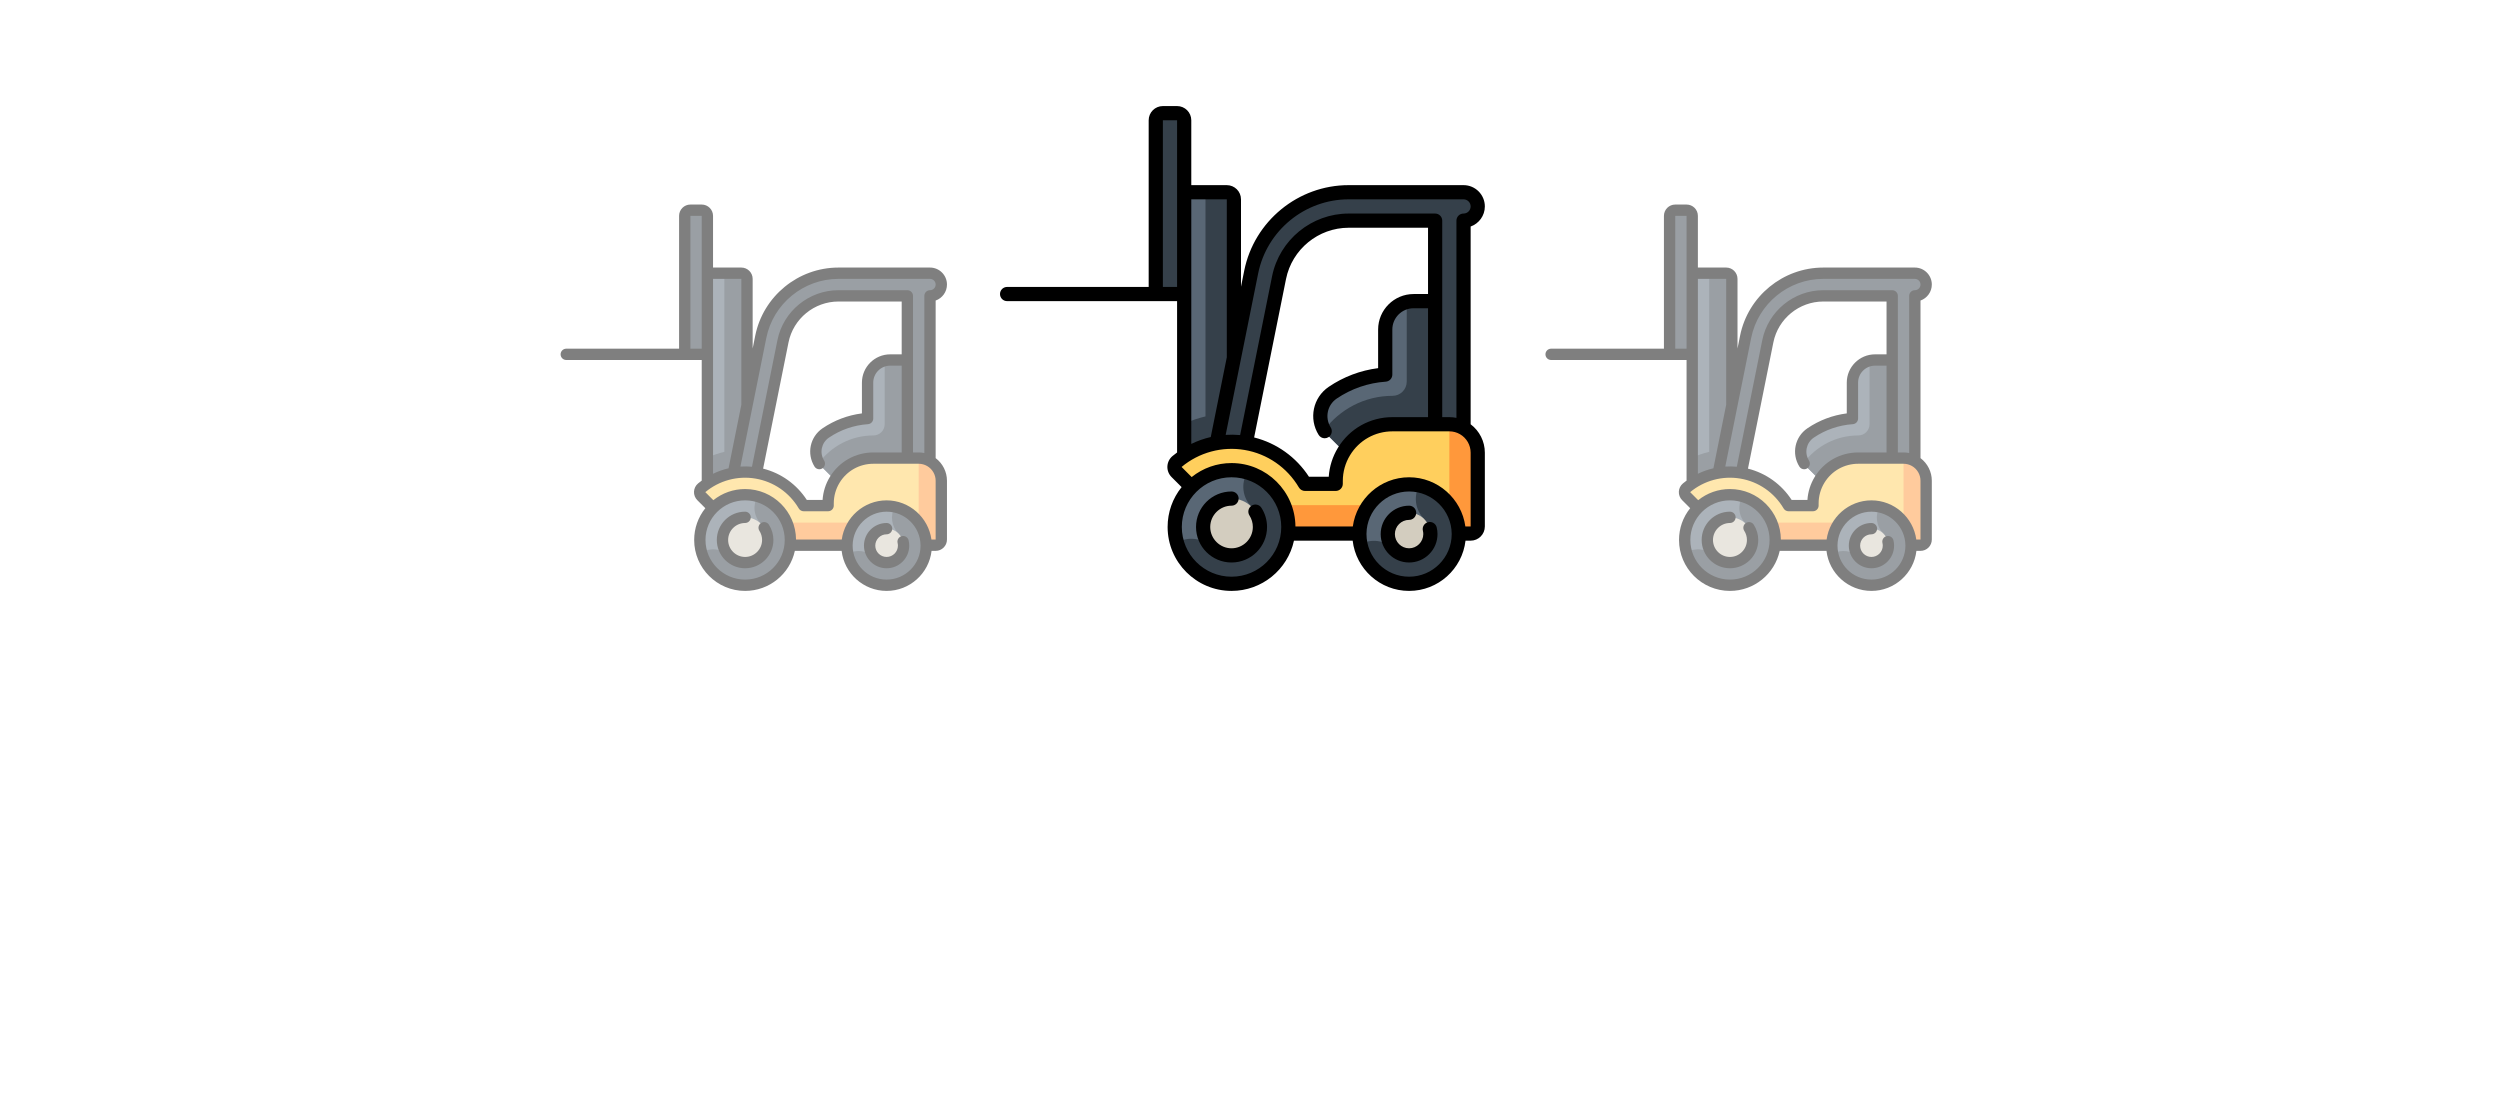 <svg width="330" height="146" viewBox="0 0 330 146" fill="none" xmlns="http://www.w3.org/2000/svg">
<rect y="0" width="330" height="146" rx="20" fill="white" fill-opacity="0.8"/>
<path d="M182.85 43.5V49.445C180.294 49.618 177.924 50.476 175.921 51.835C173.979 53.153 173.732 55.921 175.391 57.581L177.407 59.597L191.312 56V39.75H186.6C184.529 39.75 182.85 41.429 182.85 43.5ZM162.875 61.459H156.312V26.312C156.312 26.064 156.411 25.825 156.587 25.65C156.763 25.474 157.001 25.375 157.25 25.375H161.938C162.455 25.375 162.875 25.795 162.875 26.312V61.459Z" fill="#596775"/>
<path d="M193.188 25.375H178.024C171.797 25.375 166.386 29.806 165.157 35.911L162.875 47.254V26.312C162.875 25.794 162.455 25.375 161.937 25.375H159.125V54.965C158.157 55.194 157.215 55.518 156.312 55.932V61.459H162.875V60.288L164.03 60.521L168.834 36.651C169.714 32.273 173.56 29.125 178.024 29.125H189.438V39.75H186.6C186.285 39.75 185.98 39.789 185.688 39.862V50.375C185.688 51.411 184.848 52.25 183.813 52.25C180.121 52.25 176.84 54.037 174.787 56.791C174.953 57.08 175.156 57.345 175.391 57.581L177.407 59.597C186.77 57.175 184.793 57.687 189.438 56.485V57.875H193.188V29.125C194.223 29.125 195.063 28.286 195.063 27.25C195.063 26.214 194.223 25.375 193.188 25.375Z" fill="#35404A"/>
<path d="M191.312 56H183.812C179.67 56 176.312 59.358 176.312 63.5V63.868H172.261C170.304 60.546 166.689 58.312 162.562 58.312C159.83 58.312 157.321 59.292 155.37 60.919C154.945 61.273 154.914 61.914 155.305 62.305L162.562 69.562V70.431H194.125C194.374 70.431 194.612 70.332 194.788 70.156C194.964 69.98 195.062 69.742 195.062 69.493V59.75C195.062 57.679 193.383 56 191.312 56Z" fill="#FFCF5D"/>
<path d="M159.681 66.681L162.563 69.562V70.431H194.125C194.374 70.431 194.612 70.332 194.788 70.156C194.964 69.98 195.063 69.742 195.063 69.493V59.75C195.063 57.679 193.383 56 191.313 56V66.681H159.681Z" fill="#FF983B"/>
<path d="M186 77.062C182.381 77.062 179.438 74.119 179.438 70.5C179.438 66.881 182.381 63.938 186 63.938C189.619 63.938 192.562 66.881 192.562 70.5C192.562 74.119 189.619 77.062 186 77.062Z" fill="#596775"/>
<path d="M187.341 64.076C186.572 65.497 186.788 67.31 187.989 68.511L184.011 72.489C182.81 71.288 180.997 71.072 179.576 71.841C180.197 74.819 182.841 77.063 186 77.063C189.619 77.063 192.563 74.119 192.563 70.5C192.563 67.341 190.319 64.697 187.341 64.076Z" fill="#35404A"/>
<path d="M188.812 70.5C188.812 72.053 187.553 73.312 186 73.312C184.447 73.312 183.188 72.053 183.188 70.5C183.188 68.947 184.447 67.688 186 67.688C187.553 67.688 188.812 68.947 188.812 70.5Z" fill="#D3CDBF"/>
<path d="M162.562 77.062C158.427 77.062 155.062 73.698 155.062 69.562C155.062 65.427 158.427 62.062 162.562 62.062C166.698 62.062 170.062 65.427 170.062 69.562C170.062 73.698 166.698 77.062 162.562 77.062Z" fill="#596775"/>
<path d="M164.634 62.356C163.786 63.794 163.979 65.676 165.214 66.911L159.911 72.214C158.675 70.979 156.793 70.786 155.355 71.634C156.257 74.765 159.145 77.062 162.562 77.062C166.698 77.062 170.062 73.698 170.062 69.562C170.062 66.145 167.765 63.257 164.634 62.356Z" fill="#35404A"/>
<path d="M166.312 69.562C166.312 71.634 164.633 73.312 162.562 73.312C160.491 73.312 158.812 71.634 158.812 69.562C158.812 67.491 160.491 65.812 162.562 65.812C164.633 65.812 166.312 67.491 166.312 69.562Z" fill="#D3CDBF"/>
<path d="M156.312 15.875C156.312 15.357 155.892 14.938 155.375 14.938H153.5C153.251 14.938 153.013 15.036 152.837 15.212C152.661 15.388 152.562 15.626 152.562 15.875V37.875C152.562 38.124 152.661 38.362 152.837 38.538C153.013 38.714 153.251 38.812 153.5 38.812H156.312V15.875Z" fill="#35404A"/>
<path d="M194.125 56.003V29.902C195.216 29.515 196 28.472 196 27.25C196 25.699 194.738 24.438 193.188 24.438H178.024C171.353 24.438 165.555 29.185 164.238 35.726L163.812 37.843V26.312C163.812 25.279 162.971 24.438 161.938 24.438H157.25V15.875C157.25 14.841 156.409 14 155.375 14H153.5C152.466 14 151.625 14.841 151.625 15.875V37.875H132.938C132.42 37.875 132 38.294 132 38.812C132 39.331 132.42 39.75 132.938 39.75H155.375V59.728C155.168 59.878 154.966 60.035 154.77 60.198C154.569 60.366 154.406 60.573 154.289 60.807C154.173 61.041 154.107 61.297 154.095 61.558C154.083 61.818 154.126 62.077 154.22 62.32C154.314 62.563 154.458 62.783 154.642 62.968L155.973 64.299C154.776 65.79 154.125 67.627 154.125 69.562C154.125 74.215 157.91 78 162.562 78C166.563 78 169.969 75.202 170.803 71.368H178.552C178.984 75.096 182.158 78 186 78C189.841 78 193.016 75.096 193.448 71.368H194.125C195.159 71.368 196 70.527 196 69.493V59.75C196 58.272 195.292 56.882 194.125 56.003ZM155.375 26.312V37.875H153.5V15.875H155.375V26.312ZM166.077 36.096C167.217 30.427 172.242 26.312 178.024 26.312H193.188C193.705 26.312 194.125 26.733 194.125 27.25C194.125 27.767 193.705 28.188 193.188 28.188C193.064 28.188 192.942 28.212 192.829 28.259C192.715 28.306 192.612 28.375 192.524 28.462C192.437 28.549 192.368 28.652 192.321 28.766C192.274 28.88 192.25 29.002 192.25 29.125V55.158C191.942 55.095 191.627 55.063 191.312 55.062H190.375V29.125C190.375 28.876 190.276 28.638 190.1 28.462C189.925 28.286 189.686 28.188 189.438 28.188H178.024C173.131 28.188 168.88 31.669 167.915 36.466L163.696 57.43C163.062 57.372 162.425 57.363 161.789 57.403L166.077 36.096ZM174.064 57.411C174.149 57.546 174.266 57.657 174.405 57.734C174.544 57.811 174.701 57.852 174.86 57.852C175.03 57.852 175.202 57.805 175.357 57.708C175.568 57.576 175.717 57.366 175.773 57.123C175.829 56.881 175.786 56.627 175.654 56.416C174.849 55.131 175.197 53.459 176.447 52.611C178.367 51.309 180.599 50.539 182.914 50.38C183.151 50.364 183.373 50.259 183.535 50.085C183.697 49.912 183.788 49.683 183.788 49.445V43.5C183.788 41.949 185.049 40.688 186.6 40.688H188.5V55.062H183.812C180.848 55.062 178.154 56.575 176.607 59.108C175.9 60.266 175.484 61.577 175.394 62.931H172.783C171.098 60.337 168.518 58.493 165.545 57.744L169.753 36.835C170.542 32.911 174.021 30.062 178.024 30.062H188.5V38.812H186.6C184.015 38.812 181.912 40.915 181.912 43.5V48.595C179.576 48.893 177.343 49.737 175.395 51.06C173.306 52.477 172.722 55.267 174.064 57.411ZM157.25 26.312H161.938V47.161L159.819 57.688C158.931 57.892 158.069 58.197 157.25 58.597V26.312ZM162.562 76.125C158.944 76.125 156 73.181 156 69.562C156 65.942 158.941 63 162.562 63C166.181 63 169.125 65.944 169.125 69.562C169.125 73.195 166.18 76.125 162.562 76.125ZM186 76.125C182.898 76.125 180.375 73.602 180.375 70.495C180.376 70.477 180.376 70.459 180.376 70.44C180.409 67.372 182.931 64.875 186 64.875C189.068 64.875 191.591 67.372 191.623 70.44C191.624 70.459 191.624 70.477 191.625 70.5C191.625 73.602 189.102 76.125 186 76.125ZM194.125 69.493H193.428C192.932 65.838 189.777 63 186 63C182.225 63 179.072 65.835 178.572 69.493H170.998C170.961 64.873 167.191 61.125 162.562 61.125C160.628 61.125 158.791 61.776 157.3 62.972L155.97 61.638C157.112 60.685 158.447 59.992 159.883 59.604C161.318 59.217 162.821 59.145 164.287 59.395C167.286 59.901 169.898 61.706 171.454 64.344C171.536 64.485 171.654 64.601 171.796 64.682C171.938 64.763 172.098 64.806 172.261 64.806H176.312C176.83 64.806 177.25 64.386 177.25 63.868V63.5C177.25 62.292 177.581 61.111 178.207 60.086C179.411 58.114 181.506 56.938 183.812 56.938H191.312C191.806 56.938 192.292 57.068 192.718 57.315C193.585 57.816 194.125 58.75 194.125 59.75V69.493H194.125Z" fill="black"/>
<path d="M165.21 66.746C165.106 66.813 165.017 66.899 164.947 67C164.877 67.102 164.827 67.216 164.801 67.336C164.775 67.456 164.773 67.581 164.795 67.702C164.816 67.823 164.862 67.939 164.929 68.042C165.221 68.496 165.376 69.023 165.375 69.562C165.372 71.11 164.111 72.373 162.562 72.375C161.015 72.373 159.753 71.11 159.75 69.562C159.753 68.015 161.015 66.752 162.562 66.75C163.079 66.75 163.5 66.33 163.5 65.812C163.5 65.296 163.079 64.875 162.562 64.875C159.966 64.875 157.875 66.976 157.875 69.562C157.875 72.154 159.971 74.25 162.562 74.25C165.152 74.25 167.25 72.154 167.25 69.562C167.251 68.663 166.992 67.783 166.505 67.027C166.222 66.585 165.636 66.471 165.21 66.746ZM188.514 68.925C188.019 69.044 187.699 69.544 187.822 70.058V70.059C187.857 70.203 187.875 70.351 187.875 70.5C187.872 71.531 187.031 72.373 186 72.375C184.967 72.373 184.126 71.531 184.125 70.5C184.126 69.467 184.967 68.626 186 68.625C186.516 68.625 186.938 68.204 186.938 67.688C186.938 67.171 186.518 66.751 186.002 66.75H186C183.93 66.75 182.25 68.425 182.25 70.5C182.25 72.566 183.921 74.25 186 74.25C187.001 74.25 187.944 73.86 188.651 73.151C189.36 72.444 189.75 71.501 189.75 70.5C189.75 70.201 189.715 69.904 189.645 69.616C189.616 69.496 189.564 69.383 189.492 69.284C189.419 69.184 189.328 69.1 189.223 69.036C189.118 68.971 189.001 68.928 188.879 68.909C188.758 68.891 188.633 68.896 188.514 68.925Z" fill="black"/>
<g opacity="0.5" filter="url(#filter0_f_43_7)">
<path d="M114.521 50.508V55.245C112.485 55.383 110.596 56.067 108.999 57.15C107.452 58.2 107.255 60.406 108.577 61.728L110.184 63.335L121.265 60.469V47.52H117.509C115.859 47.52 114.521 48.857 114.521 50.508ZM98.603 64.819H93.374V36.812C93.374 36.613 93.453 36.423 93.593 36.283C93.733 36.143 93.923 36.065 94.121 36.065H97.856C98.269 36.065 98.603 36.399 98.603 36.812V64.819Z" fill="#596775"/>
<path d="M122.759 36.065H110.676C105.714 36.065 101.401 39.596 100.422 44.46L98.603 53.5V36.812C98.603 36.399 98.269 36.065 97.856 36.065H95.615V59.644C94.844 59.826 94.094 60.084 93.374 60.414V64.819H98.603V63.886L99.524 64.071L103.352 45.05C104.054 41.562 107.118 39.053 110.676 39.053H119.771V47.52H117.509C117.258 47.52 117.015 47.551 116.782 47.609V55.986C116.782 56.812 116.113 57.48 115.288 57.48C112.347 57.48 109.732 58.905 108.096 61.099C108.228 61.329 108.39 61.541 108.577 61.728L110.184 63.335C117.645 61.405 116.069 61.813 119.771 60.855V61.963H122.759V39.053C123.584 39.053 124.253 38.384 124.253 37.559C124.253 36.733 123.584 36.065 122.759 36.065Z" fill="#35404A"/>
<path d="M121.265 60.469H115.288C111.987 60.469 109.312 63.145 109.312 66.445V66.739H106.083C104.523 64.092 101.643 62.312 98.355 62.312C96.177 62.312 94.178 63.092 92.623 64.388C92.284 64.67 92.259 65.182 92.571 65.493L98.355 71.276V71.968H123.506C123.704 71.968 123.894 71.889 124.034 71.749C124.174 71.609 124.253 71.419 124.253 71.221V63.457C124.253 61.807 122.915 60.469 121.265 60.469Z" fill="#FFCF5D"/>
<path d="M96.058 68.98L98.355 71.276V71.968H123.506C123.704 71.968 123.894 71.889 124.034 71.749C124.174 71.609 124.253 71.419 124.253 71.221V63.457C124.253 61.807 122.915 60.469 121.265 60.469V68.98H96.058Z" fill="#FF983B"/>
<path d="M117.031 77.253C114.148 77.253 111.802 74.907 111.802 72.023C111.802 69.14 114.148 66.794 117.031 66.794C119.915 66.794 122.261 69.14 122.261 72.023C122.261 74.907 119.915 77.253 117.031 77.253Z" fill="#596775"/>
<path d="M118.1 66.904C117.487 68.037 117.659 69.481 118.616 70.439L115.447 73.608C114.489 72.651 113.045 72.48 111.912 73.092C112.407 75.465 114.514 77.253 117.031 77.253C119.915 77.253 122.261 74.907 122.261 72.023C122.261 69.506 120.473 67.399 118.1 66.904Z" fill="#35404A"/>
<path d="M119.272 72.023C119.272 73.261 118.269 74.265 117.031 74.265C115.794 74.265 114.79 73.261 114.79 72.023C114.79 70.786 115.794 69.782 117.031 69.782C118.269 69.782 119.272 70.786 119.272 72.023Z" fill="#D3CDBF"/>
<path d="M98.355 77.253C95.059 77.253 92.378 74.572 92.378 71.276C92.378 67.981 95.059 65.3 98.355 65.3C101.65 65.3 104.331 67.981 104.331 71.276C104.331 74.572 101.65 77.253 98.355 77.253Z" fill="#596775"/>
<path d="M100.005 65.534C99.329 66.679 99.483 68.179 100.467 69.163L96.241 73.39C95.257 72.405 93.757 72.251 92.611 72.927C93.329 75.422 95.632 77.253 98.354 77.253C101.65 77.253 104.331 74.572 104.331 71.276C104.331 68.553 102.5 66.252 100.005 65.534Z" fill="#35404A"/>
<path d="M101.343 71.276C101.343 72.927 100.005 74.265 98.355 74.265C96.704 74.265 95.366 72.927 95.366 71.276C95.366 69.626 96.704 68.288 98.355 68.288C100.005 68.288 101.343 69.626 101.343 71.276Z" fill="#D3CDBF"/>
<path d="M93.374 28.494C93.374 28.082 93.039 27.747 92.627 27.747H91.133C90.935 27.747 90.745 27.826 90.605 27.966C90.465 28.106 90.386 28.296 90.386 28.494V46.025C90.386 46.224 90.465 46.413 90.605 46.554C90.745 46.694 90.935 46.773 91.133 46.773H93.374V28.494Z" fill="#35404A"/>
<path d="M123.506 60.471V39.672C124.375 39.363 125 38.532 125 37.559C125 36.323 123.995 35.317 122.759 35.317H110.676C105.359 35.317 100.739 39.1 99.69 44.313L99.351 46V36.812C99.351 35.988 98.68 35.317 97.856 35.317H94.121V28.494C94.121 27.67 93.451 27 92.627 27H91.133C90.309 27 89.639 27.67 89.639 28.494V46.025H74.747C74.335 46.025 74 46.36 74 46.773C74 47.185 74.335 47.52 74.747 47.52H92.627V63.44C92.462 63.559 92.301 63.684 92.145 63.814C91.985 63.948 91.855 64.113 91.762 64.299C91.669 64.486 91.616 64.689 91.607 64.897C91.597 65.105 91.632 65.312 91.707 65.505C91.782 65.699 91.896 65.874 92.043 66.021L93.104 67.082C92.15 68.271 91.631 69.734 91.631 71.276C91.631 74.984 94.647 78 98.355 78C101.543 78 104.256 75.77 104.921 72.715H111.096C111.44 75.686 113.97 78 117.031 78C120.092 78 122.622 75.686 122.967 72.715H123.506C124.33 72.715 125 72.045 125 71.221V63.457C125 62.279 124.436 61.172 123.506 60.471ZM92.627 36.812V46.025H91.133V28.494H92.627V36.812ZM101.155 44.608C102.064 40.09 106.068 36.812 110.676 36.812H122.759C123.171 36.812 123.506 37.147 123.506 37.559C123.506 37.971 123.171 38.306 122.759 38.306C122.661 38.306 122.564 38.325 122.473 38.362C122.382 38.4 122.3 38.455 122.23 38.524C122.161 38.594 122.106 38.676 122.069 38.767C122.031 38.858 122.012 38.955 122.012 39.053V59.798C121.766 59.747 121.516 59.722 121.265 59.722H120.518V39.053C120.518 38.855 120.439 38.665 120.299 38.525C120.159 38.384 119.969 38.306 119.771 38.306H110.676C106.777 38.306 103.389 41.08 102.619 44.903L99.258 61.608C98.753 61.562 98.245 61.555 97.738 61.587L101.155 44.608ZM107.52 61.593C107.587 61.701 107.681 61.789 107.792 61.851C107.903 61.912 108.027 61.944 108.154 61.944C108.289 61.944 108.427 61.907 108.55 61.83C108.718 61.725 108.837 61.557 108.881 61.364C108.926 61.171 108.892 60.968 108.787 60.8C108.145 59.776 108.423 58.444 109.419 57.768C110.949 56.73 112.727 56.117 114.572 55.991C114.761 55.978 114.938 55.894 115.067 55.755C115.196 55.617 115.268 55.435 115.268 55.245V50.508C115.268 49.272 116.274 48.267 117.509 48.267H119.023V59.722H115.288C112.925 59.722 110.779 60.927 109.546 62.946C108.983 63.868 108.652 64.913 108.58 65.992H106.499C105.156 63.925 103.1 62.456 100.731 61.859L104.084 45.197C104.714 42.07 107.485 39.8 110.676 39.8H119.023V46.773H117.509C115.45 46.773 113.774 48.448 113.774 50.508V54.568C111.912 54.805 110.133 55.478 108.58 56.532C106.916 57.661 106.45 59.885 107.52 61.593ZM94.121 36.812H97.856V53.425L96.169 61.813C95.461 61.977 94.774 62.219 94.121 62.538V36.812ZM98.355 76.506C95.471 76.506 93.125 74.16 93.125 71.276C93.125 68.391 95.469 66.047 98.355 66.047C101.238 66.047 103.584 68.393 103.584 71.276C103.584 74.171 101.237 76.506 98.355 76.506ZM117.031 76.506C114.56 76.506 112.549 74.495 112.549 72.019C112.55 72.005 112.55 71.991 112.55 71.976C112.576 69.531 114.586 67.541 117.031 67.541C119.476 67.541 121.487 69.531 121.512 71.976C121.512 71.991 121.513 72.005 121.514 72.023C121.514 74.495 119.503 76.506 117.031 76.506ZM123.506 71.221H122.951C122.555 68.308 120.041 66.047 117.031 66.047C114.023 66.047 111.51 68.306 111.112 71.221H105.077C105.047 67.539 102.043 64.553 98.355 64.553C96.812 64.553 95.349 65.072 94.161 66.025L93.101 64.962C94.011 64.203 95.075 63.65 96.219 63.341C97.363 63.032 98.561 62.975 99.729 63.174C102.119 63.578 104.2 65.015 105.44 67.118C105.506 67.23 105.6 67.323 105.712 67.387C105.825 67.452 105.953 67.486 106.083 67.486H109.311C109.724 67.486 110.058 67.151 110.058 66.739V66.445C110.058 65.483 110.322 64.542 110.821 63.724C111.781 62.154 113.45 61.216 115.288 61.216H121.264C121.658 61.216 122.045 61.32 122.384 61.516C123.076 61.916 123.505 62.66 123.505 63.457V71.221H123.506Z" fill="black"/>
<path d="M100.464 69.032C100.382 69.085 100.31 69.154 100.254 69.235C100.198 69.315 100.159 69.406 100.138 69.502C100.117 69.598 100.116 69.697 100.133 69.794C100.151 69.89 100.187 69.983 100.24 70.065C100.473 70.426 100.596 70.847 100.596 71.276C100.594 72.509 99.589 73.516 98.355 73.518C97.121 73.516 96.115 72.509 96.113 71.276C96.115 70.043 97.121 69.037 98.355 69.035C98.766 69.035 99.102 68.701 99.102 68.288C99.102 67.877 98.766 67.541 98.355 67.541C96.285 67.541 94.619 69.215 94.619 71.276C94.619 73.342 96.289 75.012 98.355 75.012C100.418 75.012 102.09 73.342 102.09 71.276C102.091 70.56 101.885 69.858 101.496 69.256C101.27 68.903 100.804 68.813 100.464 69.032ZM119.034 70.768C118.64 70.864 118.385 71.262 118.483 71.671V71.672C118.511 71.787 118.525 71.905 118.525 72.023C118.523 72.845 117.853 73.516 117.031 73.518C116.208 73.516 115.538 72.845 115.537 72.023C115.538 71.201 116.208 70.531 117.031 70.529C117.443 70.529 117.778 70.194 117.778 69.782C117.778 69.371 117.444 69.036 117.033 69.035H117.031C115.381 69.035 114.043 70.37 114.043 72.023C114.043 73.67 115.374 75.012 117.031 75.012C117.829 75.012 118.58 74.701 119.144 74.136C119.709 73.572 120.02 72.822 120.02 72.023C120.02 71.785 119.992 71.548 119.936 71.319C119.913 71.224 119.872 71.134 119.814 71.054C119.756 70.975 119.683 70.908 119.6 70.856C119.516 70.805 119.423 70.771 119.326 70.756C119.229 70.741 119.13 70.745 119.034 70.768Z" fill="black"/>
</g>
<g opacity="0.5" filter="url(#filter1_f_43_7)">
<path d="M244.521 50.508V55.245C242.485 55.383 240.596 56.067 238.999 57.15C237.452 58.2 237.255 60.406 238.577 61.728L240.184 63.335L251.265 60.469V47.52H247.509C245.859 47.52 244.521 48.857 244.521 50.508ZM228.604 64.819H223.374V36.812C223.374 36.613 223.453 36.423 223.593 36.283C223.733 36.143 223.923 36.065 224.121 36.065H227.856C228.269 36.065 228.604 36.399 228.604 36.812V64.819Z" fill="#596775"/>
<path d="M252.759 36.065H240.676C235.714 36.065 231.401 39.596 230.422 44.46L228.603 53.5V36.812C228.603 36.399 228.269 36.065 227.856 36.065H225.615V59.644C224.844 59.826 224.094 60.084 223.374 60.414V64.819H228.603V63.886L229.524 64.071L233.352 45.05C234.054 41.562 237.118 39.053 240.676 39.053H249.771V47.52H247.509C247.258 47.52 247.015 47.551 246.782 47.609V55.986C246.782 56.812 246.113 57.48 245.288 57.48C242.347 57.48 239.732 58.905 238.096 61.099C238.228 61.329 238.39 61.541 238.577 61.728L240.184 63.335C247.645 61.405 246.069 61.813 249.771 60.855V61.963H252.759V39.053C253.584 39.053 254.253 38.384 254.253 37.559C254.253 36.733 253.584 36.065 252.759 36.065Z" fill="#35404A"/>
<path d="M251.265 60.469H245.288C241.987 60.469 239.312 63.145 239.312 66.445V66.739H236.083C234.523 64.092 231.643 62.312 228.354 62.312C226.177 62.312 224.178 63.092 222.623 64.388C222.285 64.67 222.259 65.182 222.571 65.493L228.354 71.276V71.968H253.506C253.704 71.968 253.894 71.889 254.034 71.749C254.174 71.609 254.253 71.419 254.253 71.221V63.457C254.253 61.807 252.915 60.469 251.265 60.469Z" fill="#FFCF5D"/>
<path d="M226.058 68.98L228.354 71.276V71.968H253.506C253.704 71.968 253.894 71.889 254.034 71.749C254.174 71.609 254.253 71.419 254.253 71.221V63.457C254.253 61.807 252.915 60.469 251.265 60.469V68.98H226.058Z" fill="#FF983B"/>
<path d="M247.031 77.253C244.148 77.253 241.802 74.907 241.802 72.023C241.802 69.14 244.148 66.794 247.031 66.794C249.915 66.794 252.261 69.14 252.261 72.023C252.261 74.907 249.915 77.253 247.031 77.253Z" fill="#596775"/>
<path d="M248.1 66.904C247.487 68.037 247.659 69.481 248.616 70.439L245.447 73.608C244.489 72.651 243.045 72.48 241.912 73.092C242.407 75.465 244.514 77.253 247.031 77.253C249.915 77.253 252.261 74.907 252.261 72.023C252.261 69.506 250.473 67.399 248.1 66.904Z" fill="#35404A"/>
<path d="M249.272 72.023C249.272 73.261 248.269 74.265 247.031 74.265C245.794 74.265 244.79 73.261 244.79 72.023C244.79 70.786 245.794 69.782 247.031 69.782C248.269 69.782 249.272 70.786 249.272 72.023Z" fill="#D3CDBF"/>
<path d="M228.354 77.253C225.059 77.253 222.378 74.572 222.378 71.276C222.378 67.981 225.059 65.3 228.354 65.3C231.65 65.3 234.331 67.981 234.331 71.276C234.331 74.572 231.65 77.253 228.354 77.253Z" fill="#596775"/>
<path d="M230.005 65.534C229.329 66.679 229.483 68.179 230.467 69.163L226.241 73.39C225.257 72.405 223.757 72.251 222.611 72.927C223.33 75.422 225.631 77.253 228.354 77.253C231.65 77.253 234.331 74.572 234.331 71.276C234.331 68.553 232.5 66.252 230.005 65.534Z" fill="#35404A"/>
<path d="M231.343 71.276C231.343 72.927 230.005 74.265 228.354 74.265C226.704 74.265 225.366 72.927 225.366 71.276C225.366 69.626 226.704 68.288 228.354 68.288C230.005 68.288 231.343 69.626 231.343 71.276Z" fill="#D3CDBF"/>
<path d="M223.374 28.494C223.374 28.082 223.039 27.747 222.627 27.747H221.133C220.935 27.747 220.745 27.826 220.605 27.966C220.464 28.106 220.386 28.296 220.386 28.494V46.025C220.386 46.224 220.464 46.413 220.605 46.554C220.745 46.694 220.935 46.773 221.133 46.773H223.374V28.494Z" fill="#35404A"/>
<path d="M253.506 60.471V39.672C254.375 39.363 255 38.532 255 37.559C255 36.323 253.995 35.317 252.759 35.317H240.676C235.359 35.317 230.739 39.1 229.69 44.313L229.351 46V36.812C229.351 35.988 228.68 35.317 227.856 35.317H224.121V28.494C224.121 27.67 223.451 27 222.627 27H221.133C220.309 27 219.639 27.67 219.639 28.494V46.025H204.747C204.335 46.025 204 46.36 204 46.773C204 47.185 204.335 47.52 204.747 47.52H222.627V63.44C222.462 63.559 222.301 63.684 222.145 63.814C221.985 63.948 221.855 64.113 221.762 64.299C221.669 64.486 221.616 64.689 221.607 64.897C221.598 65.105 221.632 65.312 221.707 65.505C221.782 65.699 221.896 65.874 222.043 66.021L223.104 67.082C222.15 68.271 221.631 69.734 221.631 71.276C221.631 74.984 224.647 78 228.354 78C231.543 78 234.256 75.77 234.921 72.715H241.096C241.44 75.686 243.97 78 247.031 78C250.092 78 252.622 75.686 252.967 72.715H253.506C254.33 72.715 255 72.045 255 71.221V63.457C255 62.279 254.436 61.172 253.506 60.471ZM222.627 36.812V46.025H221.133V28.494H222.627V36.812ZM231.155 44.608C232.064 40.09 236.068 36.812 240.676 36.812H252.759C253.171 36.812 253.506 37.147 253.506 37.559C253.506 37.971 253.171 38.306 252.759 38.306C252.661 38.306 252.564 38.325 252.473 38.362C252.382 38.4 252.3 38.455 252.23 38.524C252.161 38.594 252.106 38.676 252.069 38.767C252.031 38.858 252.012 38.955 252.012 39.053V59.798C251.766 59.747 251.516 59.722 251.265 59.722H250.518V39.053C250.518 38.855 250.439 38.665 250.299 38.525C250.159 38.384 249.969 38.306 249.771 38.306H240.676C236.777 38.306 233.389 41.08 232.619 44.903L229.258 61.608C228.753 61.562 228.245 61.555 227.738 61.587L231.155 44.608ZM237.52 61.593C237.587 61.701 237.681 61.789 237.792 61.851C237.903 61.912 238.027 61.944 238.154 61.944C238.289 61.944 238.427 61.907 238.55 61.83C238.718 61.725 238.837 61.557 238.881 61.364C238.926 61.171 238.892 60.968 238.787 60.8C238.145 59.776 238.423 58.444 239.419 57.768C240.949 56.73 242.727 56.117 244.572 55.991C244.761 55.978 244.938 55.894 245.067 55.755C245.196 55.617 245.268 55.435 245.268 55.245V50.508C245.268 49.272 246.274 48.267 247.509 48.267H249.023V59.722H245.288C242.925 59.722 240.779 60.927 239.546 62.946C238.983 63.868 238.652 64.913 238.58 65.992H236.499C235.156 63.925 233.1 62.456 230.731 61.859L234.084 45.197C234.714 42.07 237.485 39.8 240.676 39.8H249.023V46.773H247.509C245.45 46.773 243.774 48.448 243.774 50.508V54.568C241.912 54.805 240.133 55.478 238.58 56.532C236.916 57.661 236.45 59.885 237.52 61.593ZM224.121 36.812H227.856V53.425L226.169 61.813C225.461 61.977 224.774 62.219 224.121 62.538V36.812ZM228.354 76.506C225.471 76.506 223.125 74.16 223.125 71.276C223.125 68.391 225.469 66.047 228.354 66.047C231.238 66.047 233.584 68.393 233.584 71.276C233.584 74.171 231.237 76.506 228.354 76.506ZM247.031 76.506C244.56 76.506 242.549 74.495 242.549 72.019C242.55 72.005 242.55 71.991 242.55 71.976C242.576 69.531 244.586 67.541 247.031 67.541C249.476 67.541 251.487 69.531 251.512 71.976C251.512 71.991 251.513 72.005 251.514 72.023C251.514 74.495 249.503 76.506 247.031 76.506ZM253.506 71.221H252.951C252.555 68.308 250.041 66.047 247.031 66.047C244.023 66.047 241.51 68.306 241.112 71.221H235.077C235.047 67.539 232.043 64.553 228.354 64.553C226.813 64.553 225.349 65.072 224.161 66.025L223.101 64.962C224.011 64.203 225.075 63.65 226.219 63.341C227.363 63.032 228.561 62.975 229.729 63.174C232.119 63.578 234.2 65.015 235.44 67.118C235.506 67.23 235.6 67.323 235.712 67.387C235.825 67.452 235.953 67.486 236.083 67.486H239.311C239.724 67.486 240.058 67.151 240.058 66.739V66.445C240.058 65.483 240.322 64.542 240.821 63.724C241.781 62.154 243.45 61.216 245.288 61.216H251.264C251.658 61.216 252.045 61.32 252.384 61.516C253.076 61.916 253.505 62.66 253.505 63.457V71.221H253.506Z" fill="black"/>
<path d="M230.464 69.032C230.382 69.085 230.31 69.154 230.254 69.235C230.198 69.315 230.159 69.406 230.138 69.502C230.117 69.598 230.116 69.697 230.133 69.794C230.151 69.89 230.187 69.983 230.24 70.065C230.473 70.426 230.596 70.847 230.596 71.276C230.594 72.509 229.589 73.516 228.354 73.518C227.121 73.516 226.115 72.509 226.113 71.276C226.115 70.043 227.121 69.037 228.354 69.035C228.766 69.035 229.102 68.701 229.102 68.288C229.102 67.877 228.766 67.541 228.354 67.541C226.285 67.541 224.619 69.215 224.619 71.276C224.619 73.342 226.289 75.012 228.354 75.012C230.418 75.012 232.09 73.342 232.09 71.276C232.091 70.56 231.885 69.858 231.496 69.256C231.27 68.903 230.804 68.813 230.464 69.032ZM249.034 70.768C248.64 70.864 248.385 71.262 248.483 71.671V71.672C248.511 71.787 248.525 71.905 248.525 72.023C248.523 72.845 247.853 73.516 247.031 73.518C246.208 73.516 245.538 72.845 245.537 72.023C245.538 71.201 246.208 70.531 247.031 70.529C247.443 70.529 247.778 70.194 247.778 69.782C247.778 69.371 247.444 69.036 247.033 69.035H247.031C245.381 69.035 244.043 70.37 244.043 72.023C244.043 73.67 245.374 75.012 247.031 75.012C247.829 75.012 248.58 74.701 249.144 74.136C249.709 73.572 250.02 72.822 250.02 72.023C250.02 71.785 249.992 71.548 249.936 71.319C249.913 71.224 249.872 71.134 249.814 71.054C249.756 70.975 249.683 70.908 249.6 70.856C249.516 70.805 249.423 70.771 249.326 70.756C249.229 70.741 249.13 70.745 249.034 70.768Z" fill="black"/>
</g>
<defs>
<filter id="filter0_f_43_7" x="70" y="23" width="59" height="59" filterUnits="userSpaceOnUse" color-interpolation-filters="sRGB">
<feFlood flood-opacity="0" result="BackgroundImageFix"/>
<feBlend mode="normal" in="SourceGraphic" in2="BackgroundImageFix" result="shape"/>
<feGaussianBlur stdDeviation="2" result="effect1_foregroundBlur_43_7"/>
</filter>
<filter id="filter1_f_43_7" x="200" y="23" width="59" height="59" filterUnits="userSpaceOnUse" color-interpolation-filters="sRGB">
<feFlood flood-opacity="0" result="BackgroundImageFix"/>
<feBlend mode="normal" in="SourceGraphic" in2="BackgroundImageFix" result="shape"/>
<feGaussianBlur stdDeviation="2" result="effect1_foregroundBlur_43_7"/>
</filter>
</defs>
</svg>
